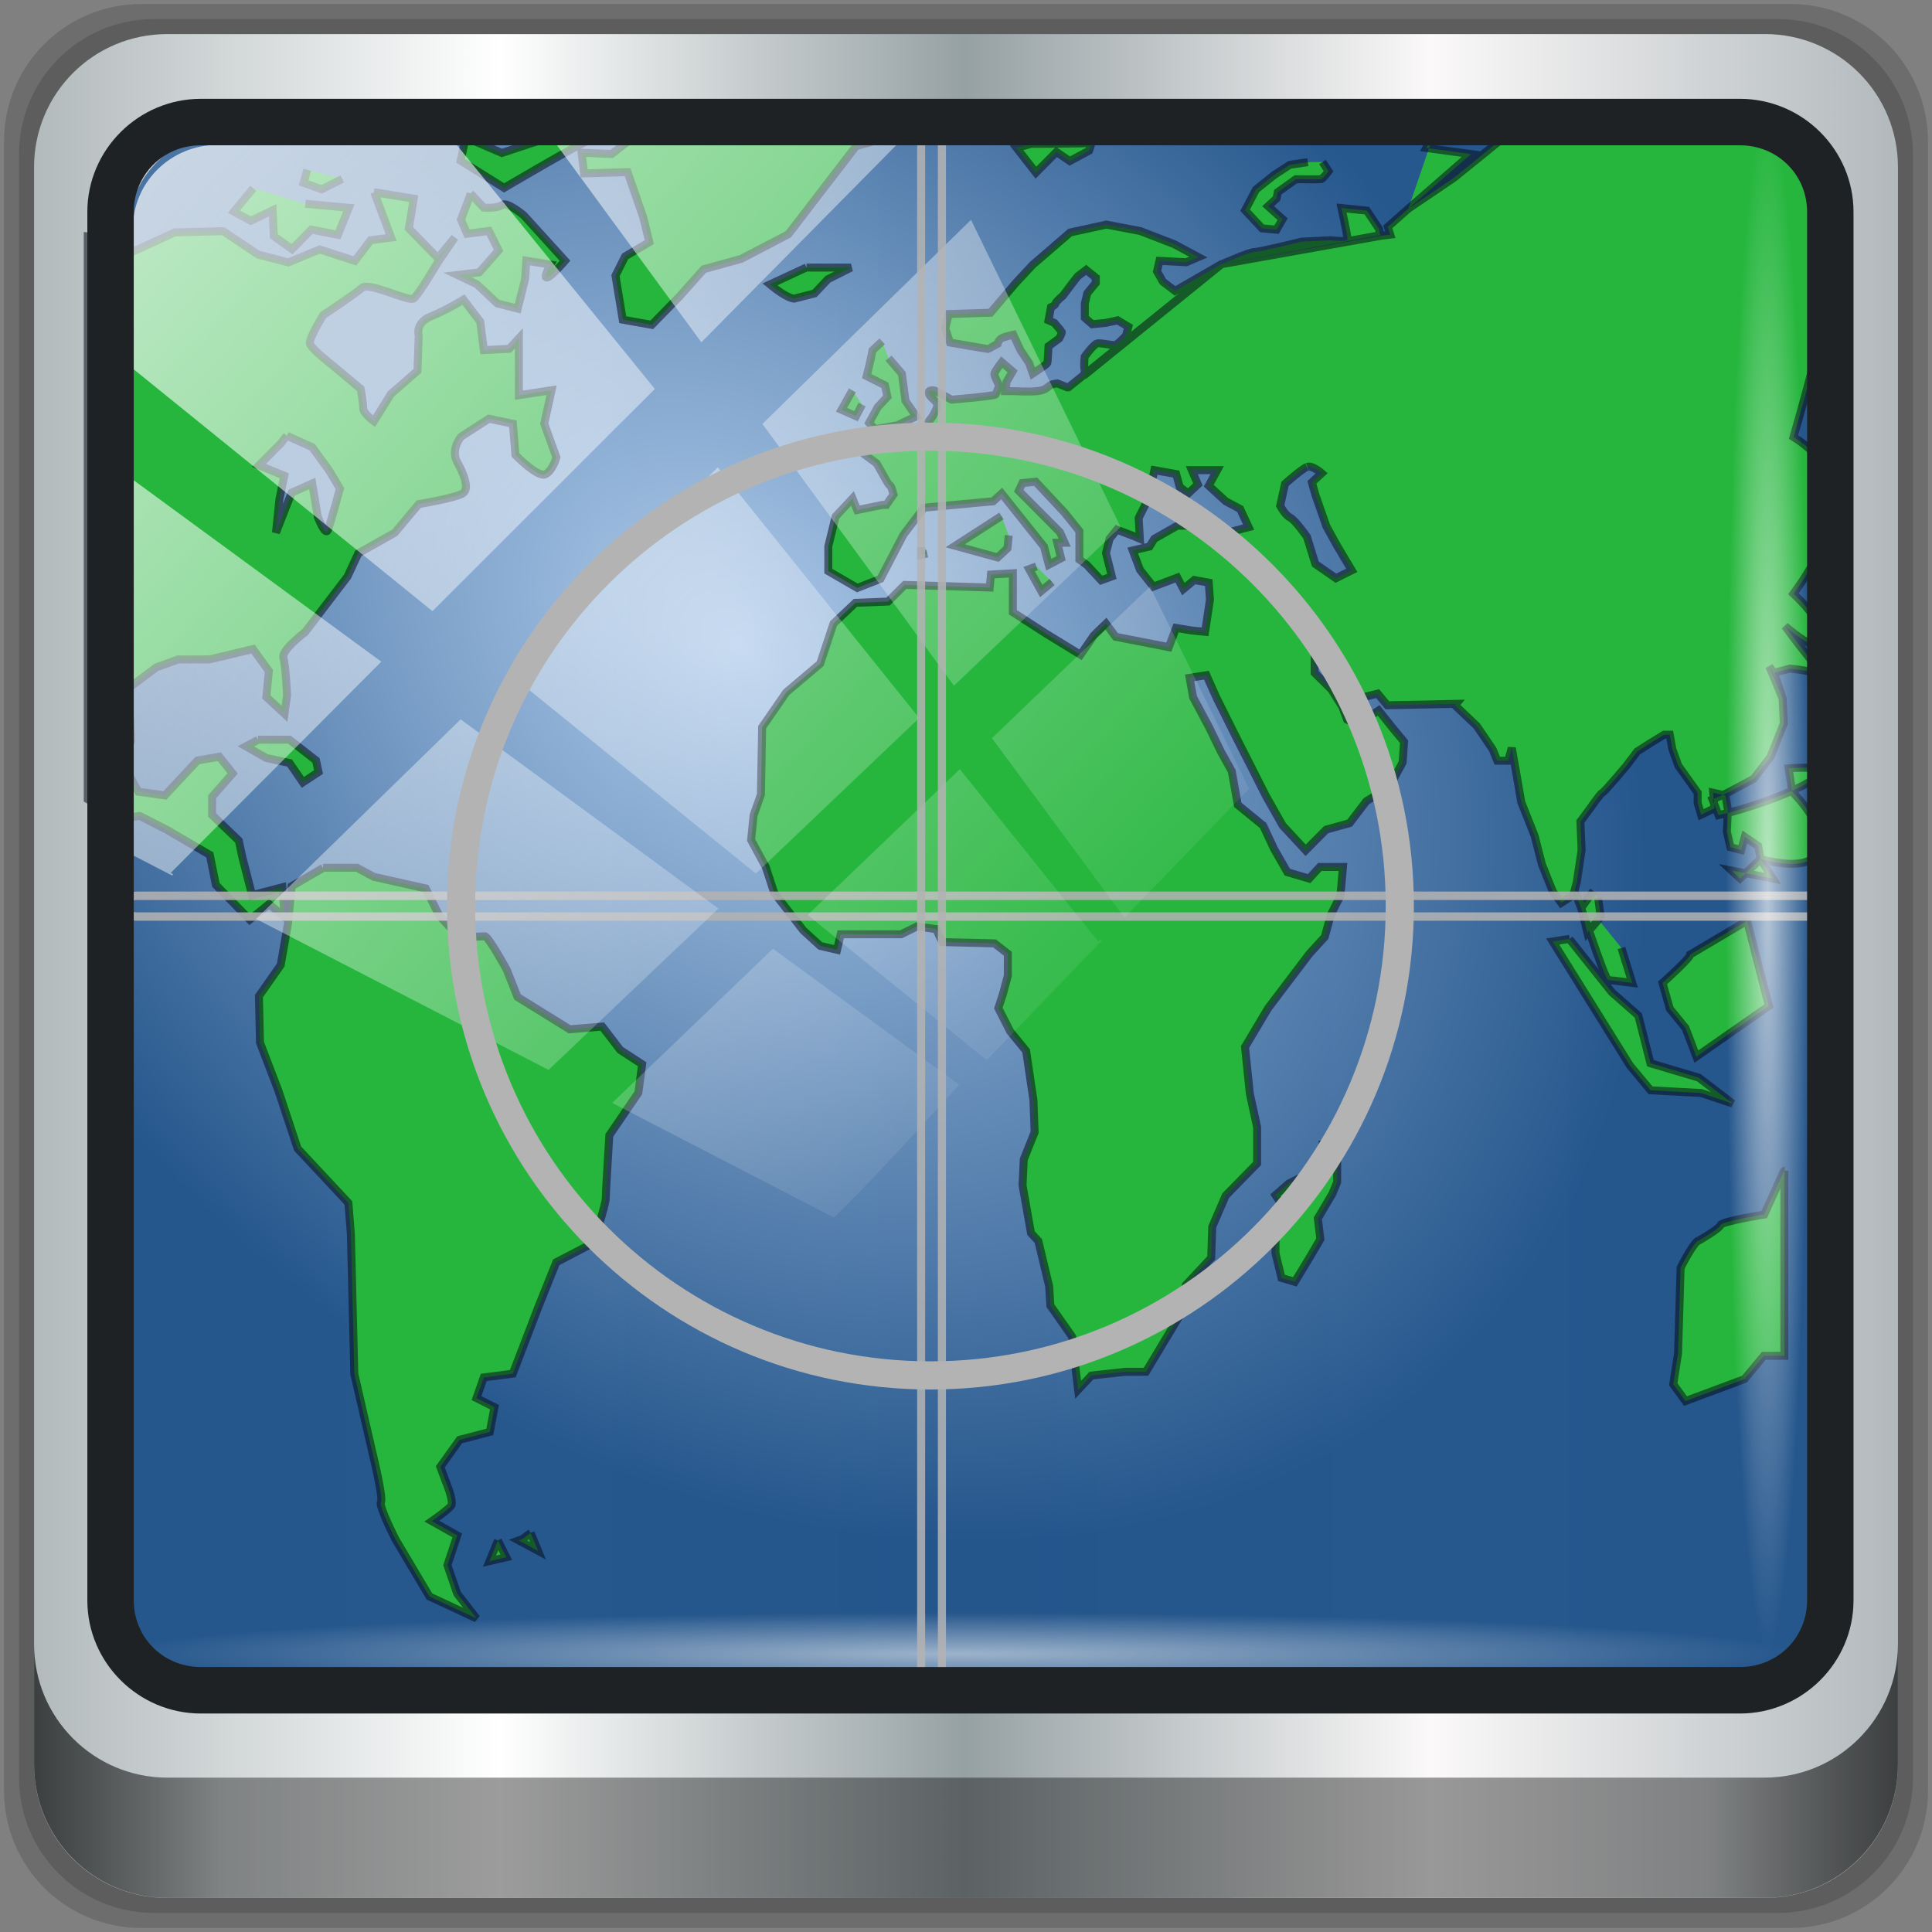 <?xml version="1.0" encoding="UTF-8" standalone="no"?>
<svg
   xmlns:dc="http://purl.org/dc/elements/1.1/"
   xmlns:cc="http://creativecommons.org/ns#"
   xmlns:rdf="http://www.w3.org/1999/02/22-rdf-syntax-ns#"
   xmlns:svg="http://www.w3.org/2000/svg"
   xmlns="http://www.w3.org/2000/svg"
   xmlns:xlink="http://www.w3.org/1999/xlink"
   xmlns:sodipodi="http://sodipodi.sourceforge.net/DTD/sodipodi-0.dtd"
   xmlns:inkscape="http://www.inkscape.org/namespaces/inkscape"
   width="48"
   height="48"
   viewBox="0 0 48 48"
   id="svg2"
   version="1.1"
   inkscape:version="0.92.2 5c3e80d, 2017-08-06"
   sodipodi:docname="stock_timezone.svg">
  <rect x="0" y="0" width="48" height="48" fill="#808080" stroke="none"/>
  <defs
     id="defs10">
    <linearGradient
       inkscape:collect="always"
       id="linearGradient2195">
      <stop
         style="stop-color:#adcaeb;stop-opacity:1"
         offset="0"
         id="stop2191" />
      <stop
         style="stop-color:#22548b;stop-opacity:1"
         offset="1"
         id="stop2193" />
    </linearGradient>
    <clipPath
       id="clipPath-314453158">
      <g
         transform="translate(0,-1004.362)"
         id="g17">
        <path
           d="m -24,13 c 0,1.105 -0.672,2 -1.5,2 -0.828,0 -1.5,-0.895 -1.5,-2 0,-1.105 0.672,-2 1.5,-2 0.828,0 1.5,0.895 1.5,2 z"
           transform="matrix(15.333,0,0,11.5,415,878.862)"
           style="fill:#1890d0"
           id="path19"
           inkscape:connector-curvature="0" />
      </g>
    </clipPath>
    <linearGradient
       inkscape:collect="always"
       xlink:href="#linearGradient6139-0"
       id="linearGradient4071"
       gradientUnits="userSpaceOnUse"
       gradientTransform="matrix(0.551,0,0,0.551,-2.461,-1.909)"
       x1="6"
       y1="47"
       x2="90"
       y2="47" />
    <linearGradient
       id="linearGradient6139-0">
      <stop
         id="stop6141-2"
         offset="0"
         style="stop-color:#b2babc;stop-opacity:1" />
      <stop
         style="stop-color:#ffffff;stop-opacity:1;"
         offset="0.25"
         id="stop6151-0" />
      <stop
         style="stop-color:#96a1a4;stop-opacity:1"
         offset="0.5"
         id="stop6147-1" />
      <stop
         id="stop6149-4"
         offset="0.75"
         style="stop-color:#fbf9f9;stop-opacity:1;" />
      <stop
         id="stop6143-4"
         offset="1"
         style="stop-color:#b2b9bc;stop-opacity:1" />
    </linearGradient>
    <linearGradient
       gradientTransform="matrix(0.498,0,0,0.498,0.1,0.1)"
       inkscape:collect="always"
       xlink:href="#linearGradient3832-0-6-1-1"
       id="linearGradient4129"
       x1="1.5"
       y1="88.172"
       x2="94.5"
       y2="88.172"
       gradientUnits="userSpaceOnUse" />
    <linearGradient
       id="linearGradient3832-0-6-1-1">
      <stop
         style="stop-color:#000000;stop-opacity:1;"
         offset="0"
         id="stop3834-6-3-7-1" />
      <stop
         id="stop3872-2-4"
         offset="0.1"
         style="stop-color:#000000;stop-opacity:0.588;" />
      <stop
         style="stop-color:#000000;stop-opacity:0.588;"
         offset="0.9"
         id="stop3844-6-2-7-6" />
      <stop
         style="stop-color:#000000;stop-opacity:1;"
         offset="1"
         id="stop3836-5-0-2-9" />
    </linearGradient>
    <radialGradient
       inkscape:collect="always"
       xlink:href="#linearGradient3737"
       id="radialGradient7462"
       gradientUnits="userSpaceOnUse"
       gradientTransform="matrix(0.486,0,0,0.024,16.979,40.016)"
       cx="13.948"
       cy="44.893"
       fx="13.948"
       fy="44.893"
       r="43.199" />
    <linearGradient
       id="linearGradient3737">
      <stop
         offset="0"
         style="stop-color:#ffffff;stop-opacity:1"
         id="stop3739" />
      <stop
         offset="1"
         style="stop-color:#ffffff;stop-opacity:0"
         id="stop3741" />
    </linearGradient>
    <radialGradient
       inkscape:collect="always"
       xlink:href="#linearGradient3737"
       id="radialGradient7464"
       gradientUnits="userSpaceOnUse"
       gradientTransform="matrix(0.442,0,0,0.024,15.807,-44.996)"
       cx="13.948"
       cy="44.893"
       fx="13.948"
       fy="44.893"
       r="43.199" />
    <linearGradient
       inkscape:collect="always"
       xlink:href="#linearGradient3737"
       id="linearGradient4767"
       gradientUnits="userSpaceOnUse"
       x1="2.771"
       y1="-28.642"
       x2="50.528"
       y2="14.514" />
    <clipPath
       id="clipPath4156-4-1"
       clipPathUnits="userSpaceOnUse">
      <path
         inkscape:connector-curvature="0"
         id="path4158-0-8"
         d="m 27.046,-55.695 -14.214,13.321 h 0.061 l 15.653,21.771 10.231,-10.546 C 38.562,-32.302 27.468,-54.819 27.046,-55.695 Z M 9.647,-39.383 -5.241,-25.321 15.988,-7.806 26.372,-18.383 Z m 31.491,12.951 -9.741,9.714 8.945,12.458 7.781,-7.555 z m -49.84,4.379 -13.754,12.982 26.283,13.846 0.061,-0.062 -0.123,-0.062 L 13.599,-5.401 -8.702,-22.053 Z m 38.015,7.401 -9.803,9.775 11.579,9.559 7.628,-7.401 -8.669,-11.009 z m 20.187,5.674 -7.383,7.216 6.188,8.542 5.82,-6.137 z m -32.195,6.322 -9.557,9.498 13.662,7.185 7.934,-7.678 z m 23.312,2.374 -7.107,6.938 8.363,6.907 5.361,-5.674 -0.061,-0.092 -0.092,0.123 -6.464,-8.203 z m -8.73,8.542 -7.505,7.339 10.354,5.458 c 1.397,-1.321 5.675,-6.123 5.851,-6.322 z"
         style="opacity:0.6;fill:#ffffff;fill-opacity:1;stroke:none" />
    </clipPath>
    <linearGradient
       id="ButtonShadow-16"
       gradientTransform="scale(1.006,0.994)"
       x1="45.448"
       y1="92.54"
       x2="45.448"
       y2="7.017"
       gradientUnits="userSpaceOnUse">
      <stop
         style="stop-color:#000000;stop-opacity:1;"
         offset="0"
         id="stop3750-6" />
      <stop
         style="stop-color:#000000;stop-opacity:0.588;"
         offset="1"
         id="stop3752-4" />
    </linearGradient>
    <clipPath
       clipPathUnits="userSpaceOnUse"
       id="clipPath4355-7">
      <rect
         style="fill:#ffffff;fill-opacity:1;fill-rule:nonzero;stroke:none"
         id="rect4357-5"
         width="84"
         height="80"
         x="6"
         y="6"
         rx="6"
         ry="6" />
    </clipPath>
    <clipPath
       clipPathUnits="userSpaceOnUse"
       id="clipPath4355-9">
      <rect
         style="fill:#ffffff;fill-opacity:1;fill-rule:nonzero;stroke:none"
         id="rect4357-1"
         width="84"
         height="80"
         x="6"
         y="6"
         rx="6"
         ry="6" />
    </clipPath>
    <clipPath
       clipPathUnits="userSpaceOnUse"
       id="clipPath4355-1">
      <rect
         style="fill:#ffffff;fill-opacity:1;fill-rule:nonzero;stroke:none"
         id="rect4357-9"
         width="84"
         height="80"
         x="6"
         y="6"
         rx="6"
         ry="6" />
    </clipPath>
    <clipPath
       clipPathUnits="userSpaceOnUse"
       id="clipPath3943-52-0">
      <path
         id="path3945-4-1"
         d="m 69.781,20.844 -5,3.438 c 5.587,5.537 9,13.328 9,21.812 0,8.434 -3.377,16.096 -8.906,21.625 l 5,3.438 C 76.078,64.576 80,55.844 80,46.094 c 2e-6,-9.797 -3.963,-18.66 -10.219,-25.25 z M 40,24.062 28.906,36.219 H 21.5 c -0.823,0 -1.5,0.677 -1.5,1.5 v 1 14.844 1 c 0,0.823 0.684,1.61 1.5,1.5 h 7.406 L 40,68 V 66 26.062 Z m 20.594,3.281 -5,3.438 L 55.5,30.875 c 3.938,3.89 6.406,9.25 6.406,15.219 0,5.921 -2.43,11.148 -6.312,15.031 l 0.094,0.094 5.094,3.438 c 4.475,-4.908 7.25,-11.402 7.25,-18.562 0,-7.231 -2.879,-13.831 -7.438,-18.75 z m -9.25,6.5 -5.219,3.625 c 2.222,2.218 3.719,5.24 3.719,8.625 0,3.337 -1.459,6.228 -3.625,8.438 l 5.219,3.625 c 2.822,-3.237 4.531,-7.434 4.531,-12.062 0,-4.673 -1.754,-9.001 -4.625,-12.25 z"
         style="color:#000000;display:inline;overflow:visible;visibility:visible;opacity:0.8;fill:#ff00ff;fill-opacity:1;fill-rule:nonzero;stroke:none;stroke-width:1;marker:none;enable-background:accumulate"
         inkscape:connector-curvature="0" />
    </clipPath>
    <clipPath
       id="clipPath-314453158-3">
      <g
         transform="translate(0,-1004.362)"
         id="g17-6">
        <path
           d="m -24,13 c 0,1.105 -0.672,2 -1.5,2 -0.828,0 -1.5,-0.895 -1.5,-2 0,-1.105 0.672,-2 1.5,-2 0.828,0 1.5,0.895 1.5,2 z"
           transform="matrix(15.333,0,0,11.5,415,878.862)"
           style="fill:#1890d0"
           id="path19-7"
           inkscape:connector-curvature="0" />
      </g>
    </clipPath>
    <radialGradient
       inkscape:collect="always"
       xlink:href="#linearGradient2195"
       id="radialGradient2197"
       cx="18.283"
       cy="15.431"
       fx="18.283"
       fy="15.431"
       r="20.921"
       gradientTransform="matrix(0.873,0.833,-0.636,0.667,12.143,-9.529)"
       gradientUnits="userSpaceOnUse" />
  </defs>
  <sodipodi:namedview
     pagecolor="#ffffff"
     bordercolor="#666666"
     borderopacity="1"
     objecttolerance="10"
     gridtolerance="10"
     guidetolerance="10"
     inkscape:pageopacity="0"
     inkscape:pageshadow="2"
     inkscape:window-width="1280"
     inkscape:window-height="941"
     id="namedview8"
     showgrid="false"
     inkscape:zoom="7.5208333"
     inkscape:cx="29.351342"
     inkscape:cy="18.831785"
     inkscape:window-x="0"
     inkscape:window-y="21"
     inkscape:window-maximized="1"
     inkscape:current-layer="svg2" />
  <path
     style="display:inline;opacity:0.15;fill:#000000;fill-opacity:1;fill-rule:nonzero;stroke:none;stroke-width:0.498"
     d="M 44.486,0.1 H 3.514 c -1.892,0 -3.414,1.523 -3.414,3.414 v 40.971 C 0.1,46.377 1.623,47.9 3.514,47.9 H 44.486 C 46.377,47.9 47.9,46.377 47.9,44.486 V 3.514 c 0,-1.892 -1.523,-3.414 -3.414,-3.414 z"
     id="path3288"
     inkscape:connector-curvature="0" />
  <path
     inkscape:connector-curvature="0"
     id="path4085"
     d="M 44.166,0.473 H 3.834 c -1.862,0 -3.361,1.499 -3.361,3.361 V 44.166 c 0,1.862 1.499,3.361 3.361,3.361 H 44.166 c 1.862,0 3.361,-1.499 3.361,-3.361 V 3.834 c 0,-1.862 -1.499,-3.361 -3.361,-3.361 z"
     style="display:inline;opacity:0.15;fill:#000000;fill-opacity:1;fill-rule:nonzero;stroke:none;stroke-width:0.498" />
  <path
     style="display:inline;fill:url(#linearGradient4071);fill-opacity:1;fill-rule:nonzero;stroke:none;stroke-width:0.498"
     d="M 43.846,0.847 H 4.154 c -1.832,0 -3.308,1.475 -3.308,3.308 V 43.846 c 0,1.832 1.475,3.308 3.308,3.308 H 43.846 c 1.832,0 3.308,-1.475 3.308,-3.308 V 4.154 c 0,-1.832 -1.475,-3.308 -3.308,-3.308 z"
     id="rect4251-1"
     inkscape:connector-curvature="0" />
  <path
     style="display:inline;opacity:0.98;fill:url(#radialGradient2197);fill-opacity:1;fill-rule:nonzero;stroke:none;stroke-width:0.516"
     d="m 5.697,3.28 c -1.422,0 -2.551,1.153 -2.551,2.606 v 10.797 3.648 20.111 c 0.546,0.849 1.478,1.417 2.551,1.417 H 7.738 40.396 43.219 c 1.073,0 1.224,0.018 1.77,-0.831 V 20.33 16.682 5.886 c 0,-1.452 -1.129,-2.606 -2.551,-2.606 z"
     id="path3400-6"
     inkscape:connector-curvature="0"
     sodipodi:nodetypes="sscccsccscccsss" />
  <path
     d="m 17.51,3.055 -0.807,0.257 -0.931,0.068 -0.575,0.446 -0.747,-0.032 0.061,0.514 1.081,-0.032 0.39,1.125 0.15,0.615 -0.601,0.354 -0.24,0.478 0.181,1.094 0.721,0.129 0.691,-0.708 0.601,-0.675 0.931,-0.257 L 19.586,5.821 20.277,4.921 21.268,3.631 21.959,3.438 21.929,3.153 H 20.848 L 17.515,3.056 M 15.382,3.121 14.601,3.157 13.25,3.543 12.469,3.8 11.568,3.414 11.447,3.993 12.525,4.668 c 0,0 1.967,-1.161 2.076,-1.161 m 21.016,-0.156 -0.181,0.325 1.111,0.152 -1.558,1.358 M 27.088,3.55 c -0.053,0.021 -1.471,0.024 -1.471,0.024 l -0.36,0.101 0.48,0.615 0.51,-0.514 0.331,0.225 0.48,-0.257 c 0,0 0.086,-0.217 0.03,-0.193 m 5.405,0.478 -0.447,0.065 -0.394,0.257 -0.447,0.358 -0.27,0.514 0.421,0.451 0.36,0.032 0.15,-0.261 -0.36,-0.322 0.21,-0.193 0.03,-0.156 0.451,-0.322 c 0,0 0.585,0.008 0.627,0 0.045,-0.012 0.184,-0.196 0.184,-0.196 L 32.858,4.024 M 7.634,4.218 7.543,4.543 7.994,4.703 8.504,4.446 M 38.197,2.739 36.127,4.414 v 0 l -1.138,0.772 -0.51,0.451 0.061,0.193 -0.27,0.032 v 0.004 L 30.343,6.565 26.905,9.334 26.545,9.623 h -0.03 l -0.244,-0.097 c 0,0 -0.146,0.008 -0.21,0.068 -0.061,0.052 -0.116,0.105 -0.301,0.124 -0.184,0.021 -0.541,0 -0.571,0 H 24.978 L 25.008,9.485 25.158,9.228 24.888,8.998 c 0,0 -0.181,0.237 -0.184,0.289 -0.008,0.057 0.12,0.289 0.12,0.289 0,0 -0.061,0.185 -0.09,0.225 -0.03,0.04 -1.092,0.129 -1.092,0.129 L 23.225,9.705 c 0,0 -0.173,-0.04 -0.15,0.065 0.022,0.105 0.214,0.201 0.214,0.289 0,0.084 -0.12,0.285 -0.12,0.285 l -0.146,0.193 -0.244,0.261 -0.331,0.093 c 0,0 -0.236,0.072 -0.304,0.097 -0.061,0.024 -0.24,0.068 -0.24,0.068 l -0.244,0.032 -0.146,0.229 0.266,0.196 0.181,0.318 c 0,0 0.12,0.229 0.15,0.229 0.03,0 0.09,0.225 0.09,0.225 L 22.021,12.543 h -0.094 l -0.63,0.129 -0.116,-0.289 -0.421,0.451 -0.181,0.74 v 0.615 l 0.721,0.418 0.575,-0.225 0.571,-1.097 0.51,-0.671 1.72,-0.16 0.21,-0.193 1.051,1.318 0.12,0.451 0.304,-0.16 -0.094,-0.386 h 0.184 l -0.116,-0.261 -1.024,-1.029 0.09,-0.193 0.331,-0.032 0.721,0.772 0.364,0.454 v 0.708 l 0.181,0.129 0.36,0.386 0.266,-0.097 -0.146,-0.582 0.09,-0.354 0.181,-0.225 0.421,0.16 0.15,0.065 -0.03,-0.514 0.24,-0.482 0.15,-0.708 0.541,0.097 0.09,0.322 0.21,0.16 0.24,-0.225 -0.15,-0.354 h 0.63 l -0.21,0.386 0.421,0.386 0.36,0.193 0.21,0.451 -0.48,0.124 -0.691,-0.16 h -0.601 l -0.571,0.325 -0.12,0.193 -0.417,0.097 0.181,0.482 0.331,0.418 0.597,-0.225 0.15,0.285 0.27,-0.225 0.36,0.065 0.03,0.422 -0.12,0.799 -0.331,-0.032 -0.39,-0.065 -0.181,0.478 -1.321,-0.257 -0.24,-0.325 -0.301,0.289 -0.331,0.482 -0.841,-0.514 -0.841,-0.542 v -0.968 l -0.544,0.032 -0.03,0.322 -2.11,-0.065 -0.417,0.414 -0.811,0.032 -0.544,0.514 -0.331,0.997 -0.841,0.711 -0.601,0.868 -0.03,1.672 -0.181,0.514 -0.063,0.615 0.364,0.671 0.21,0.643 0.721,0.932 0.424,0.386 0.417,0.097 0.09,-0.386 h 1.502 l 0.39,-0.193 0.48,0.065 0.15,0.322 1.299,0.032 0.331,0.257 v 0.546 l -0.12,0.451 -0.116,0.354 0.297,0.582 0.394,0.482 0.181,1.222 0.03,0.799 -0.27,0.675 -0.03,0.643 0.21,1.189 0.181,0.193 0.27,1.125 0.03,0.482 0.541,0.772 0.063,0.611 0.086,0.708 0.331,-0.354 0.841,-0.093 h 0.514 l 0.927,-1.543 0.063,-0.611 0.63,-0.675 0.026,-0.772 0.334,-0.776 0.781,-0.799 v -0.9 l -0.181,-0.836 -0.12,-1.157 0.575,-0.965 1.024,-1.351 0.382,-0.418 0.15,-0.546 0.24,-0.482 0.063,-0.711 h -0.575 l -0.266,0.289 -0.541,-0.16 -0.331,-0.579 -0.27,-0.579 -0.63,-0.514 -0.15,-0.836 -0.27,-0.487 -0.297,-0.611 -0.394,-0.74 -0.086,-0.482 0.417,-0.065 0.244,0.546 0.48,0.965 0.36,0.708 0.39,0.772 0.421,0.744 0.571,0.615 0.51,-0.514 0.581,-0.16 0.417,-0.546 0.571,-0.354 0.331,-0.611 0.034,-0.514 -0.27,-0.325 -0.36,-0.451 -0.244,0.16 -0.146,0.261 -0.394,-0.193 -0.12,-0.322 -0.266,-0.422 -0.421,-0.418 v -0.836 l 0.27,0.546 0.331,0.55 0.571,0.354 0.394,-0.097 0.24,0.289 1.711,-0.036 -0.03,0.036 0.541,0.514 0.394,0.579 0.116,0.285 h 0.27 l 0.09,-0.318 0.086,0.478 0.15,0.868 0.331,0.836 0.181,0.708 0.27,0.675 0.21,0.285 0.301,-0.193 0.086,-0.322 0.12,-0.799 -0.03,-0.708 0.24,-0.325 c 0,0 0.256,-0.369 0.301,-0.386 0.049,-0.012 0.601,-0.671 0.601,-0.671 l 0.27,-0.358 0.301,-0.193 0.368,-0.225 h 0.139 l 0.063,0.354 0.15,0.418 0.48,0.671 v 0.257 l 0.086,0.289 0.331,-0.16 -0.03,-0.386 0.304,0.068 0.061,0.354 -0.026,0.546 0.09,0.386 0.266,0.068 0.09,-0.325 0.331,0.225 0.061,0.325 0.301,0.482 -1.021,-0.196 0.21,0.196 0.51,-0.482 c 1.836,0.489 1.821,-0.62 0.785,-1.672 l -0.09,-0.582 c 1.993,-0.15 -0.399,0.87 -1.74,1.164 l -0.15,-0.39 0.364,-0.16 0.661,-0.354 0.417,-0.546 0.331,-0.832 -0.03,-0.615 -0.331,-0.799 c 0.17,0.233 0.229,0.529 0.331,0.799 l -0.21,-0.643 0.39,-0.101 c 1.046,0.094 0.983,0.467 -0.121,-1.057 1.32,1.129 1.243,0.154 0.21,-0.803 0.92,-1.258 1.624,-2.896 9.83e-4,-3.895 1.8,-6.185 1.559,-8.312 -4.299,-7.584 L 40.203,3.234 38.968,3.17 38.225,2.719 m -11.299,6.614 3.438,-2.781 -1.171,0.675 -0.301,-0.229 -0.146,-0.257 0.061,-0.261 0.664,0.036 0.301,-0.129 -0.601,-0.322 -0.841,-0.325 -0.841,-0.16 -0.901,0.196 -0.931,0.803 -0.421,0.451 -0.627,0.74 -1.037,0.032 -0.086,0.354 0.116,0.354 c 0,0 0.92,0.16 0.939,0.16 0.019,0 0.244,-0.129 0.244,-0.129 0,0 0.022,-0.12 0.15,-0.16 0.124,-0.04 0.24,-0.065 0.24,-0.065 l 0.181,0.386 0.214,0.322 0.09,0.257 c 0,0 0.349,-0.229 0.36,-0.257 0.012,-0.032 0.03,-0.422 0.03,-0.422 L 26.317,8.408 c 0,0 0.071,-0.137 0.063,-0.16 -0.008,-0.021 -0.184,-0.225 -0.184,-0.225 l -0.146,-0.065 0.061,-0.325 c 0,0 0.116,-0.052 0.116,-0.097 0,-0.04 0.184,-0.193 0.184,-0.193 l 0.214,-0.285 0.15,-0.193 0.21,-0.16 0.24,0.193 v 0.129 l -0.21,0.257 -0.063,0.257 v 0.354 l 0.184,0.16 0.331,-0.032 0.301,-0.065 0.266,0.16 -0.061,0.225 c 0,0 -0.187,0.193 -0.248,0.225 -0.053,0.032 -0.39,-0.065 -0.473,-0.032 -0.09,0.032 -0.304,0.325 -0.304,0.325 0,0 -0.026,0.257 0,0.322 0.008,0.024 -0.004,0.072 -0.015,0.133 M 30.359,6.559 34.29,5.844 34.26,5.684 33.959,5.233 33.329,5.168 c 0,0 0.15,0.683 0.15,0.772 0,0.084 -0.417,0.028 -0.417,0.028 l -0.721,0.036 c 0,0 -1.044,0.257 -1.175,0.257 -0.124,0 -0.732,0.27 -0.777,0.289 l -0.026,0.004 M 6.291,4.677 5.811,5.26 6.231,5.485 6.774,5.224 6.804,5.867 7.255,6.192 7.735,5.705 8.396,5.834 8.667,5.163 7.585,5.062 M 9.297,4.777 9.718,5.903 9.208,5.968 8.817,6.482 7.943,6.197 7.166,6.519 6.415,6.326 5.544,5.743 4.343,5.775 3.288,6.258 2.597,5.904 2.18,5.872 V 19.857 l 0.811,0.482 0.48,-0.068 0.691,0.354 1.051,0.615 0.15,0.744 L 6.205,22.849 6.685,22.463 7.075,22.788 7.015,22.044 6.264,22.241 6.024,21.309 5.934,20.887 5.27,20.248 v -0.451 l 0.51,-0.582 -0.331,-0.414 -0.541,0.093 -0.811,0.868 -0.661,-0.093 c 0,0 -0.301,-0.546 -0.36,-0.675 -0.061,-0.129 0.181,-0.579 0.181,-0.579 L 3.196,17.094 3.887,16.579 4.428,16.383 h 0.781 l 1.077,-0.257 0.394,0.546 -0.063,0.643 0.451,0.418 0.063,-0.454 c 0,0 -0.03,-0.74 -0.09,-0.932 -0.061,-0.193 0.541,-0.643 0.541,-0.643 L 8.062,15.073 8.633,14.325 8.903,13.746 9.807,13.236 10.404,12.525 c 0,0 0.901,-0.152 1.081,-0.261 0.184,-0.093 0.063,-0.446 -0.12,-0.772 -0.184,-0.322 0.09,-0.643 0.09,-0.643 l 0.691,-0.446 0.597,0.124 0.063,0.776 c 0,0 0.563,0.579 0.747,0.478 0.184,-0.093 0.27,-0.418 0.27,-0.418 L 13.522,10.527 13.703,9.695 12.892,9.819 V 8.405 L 12.651,8.666 12.021,8.698 11.931,7.99 11.514,7.444 c 0,0 -0.413,0.257 -0.811,0.418 -0.398,0.16 -0.301,0.482 -0.301,0.482 l -0.03,0.868 -0.661,0.579 -0.421,0.675 c 0,0 -0.266,-0.193 -0.266,-0.322 0,-0.129 -0.063,-0.482 -0.063,-0.482 L 8.27,9.083 c 0,0 -0.541,-0.418 -0.571,-0.546 -0.03,-0.129 0.331,-0.708 0.331,-0.708 0,0 0.777,-0.514 0.961,-0.675 0.184,-0.16 1.168,0.354 1.288,0.261 0.124,-0.097 0.601,-0.9 0.601,-0.9 L 11.299,5.9 10.879,6.414 10.158,5.674 10.278,4.935 9.287,4.774 m 2.41,0.036 -0.244,0.643 0.15,0.354 0.544,-0.068 0.24,0.482 -0.48,0.546 -0.541,0.065 0.48,0.229 0.51,0.478 0.506,0.129 0.184,-0.74 0.03,-0.451 0.601,0.097 c 0,0 -0.184,0.322 -0.094,0.322 0.098,0 0.455,-0.418 0.455,-0.418 L 13.013,5.35 c 0,0 -0.421,-0.354 -0.541,-0.257 -0.128,0.093 -0.455,0.065 -0.455,0.065 L 11.687,4.804 M 20.038,6.644 19.129,7.066 c 0.431,0.358 0.601,0.354 0.601,0.354 l 0.506,-0.129 0.334,-0.354 0.574,-0.289 H 20.038 m 1.88,1.832 -0.24,0.225 c -0.061,0.314 -0.146,0.639 -0.146,0.639 l 0.455,0.229 0.061,0.285 -0.244,0.261 -0.21,0.386 0.15,0.16 0.541,-0.097 L 22.763,10.345 22.497,9.959 22.407,9.284 22.076,8.899 m -0.898,0.799 -0.27,0.482 0.36,0.16 0.15,-0.289 m -14.289,0.776 0.63,0.285 0.421,0.582 0.266,0.446 c 0,0 -0.236,0.868 -0.301,1.029 -0.063,0.16 -0.248,-0.322 -0.248,-0.322 L 7.757,12.012 7.246,12.241 6.856,13.234 6.943,12.401 7.063,11.819 6.432,11.562 6.976,11.016 7.126,10.822 m 25.352,0.776 c 0.128,-0.044 0.36,0.16 0.36,0.16 l -0.244,0.225 0.09,0.322 0.27,0.772 0.266,0.482 0.364,0.611 -0.394,0.196 -0.51,-0.354 -0.21,-0.675 c 0,0 -0.289,-0.418 -0.424,-0.482 -0.128,-0.068 -0.24,-0.289 -0.24,-0.289 l 0.12,-0.546 c 0,0 0.413,-0.369 0.544,-0.418 m -7.589,1.218 -1.149,0.74 1.055,0.289 0.244,-0.229 0.03,-0.318 m -2.173,0.289 v 0.193 l 0.15,-0.032 m 2.711,0.322 -0.181,0.065 0.301,0.546 0.27,-0.225 m -19.729,3.923 -0.301,0.16 0.506,0.289 0.578,0.124 0.331,0.482 0.39,-0.257 -0.063,-0.289 -0.661,-0.514 H 6.408 m 1.618,3.187 -0.781,0.454 -0.09,0.928 -0.181,1.029 -0.541,0.772 0.026,1.153 0.455,1.189 0.48,1.446 1.262,1.351 0.061,0.772 0.086,3.476 0.451,1.961 c 0,0 0.278,1.134 0.21,1.225 -0.063,0.088 0.364,0.928 0.364,0.928 l 0.841,1.415 1.171,0.546 -0.48,-0.615 -0.244,-0.708 0.244,-0.74 -0.63,-0.354 c 0,0 0.421,-0.293 0.48,-0.386 0.063,-0.093 -0.09,-0.482 -0.09,-0.482 l -0.181,-0.482 0.48,-0.671 0.75,-0.196 0.116,-0.615 -0.447,-0.225 0.181,-0.514 0.721,-0.093 0.63,-1.644 0.451,-1.125 0.927,-0.482 c 0,0 0.301,-0.957 0.301,-1.097 0,-0.133 0.09,-1.575 0.09,-1.575 l 0.721,-1.057 0.094,-0.708 -0.544,-0.354 -0.447,-0.582 -0.811,0.068 -1.295,-0.803 -0.266,-0.675 c 0,0 -0.455,-0.832 -0.544,-0.832 -0.086,0 -0.63,0.032 -0.63,0.032 L 10.911,22.748 10.577,22.073 9.285,21.784 8.868,21.559 H 8.027 m 31.056,0.51 c 0.109,0.133 0.784,2.283 0.874,2.283 0.083,0 0.597,0.068 0.597,0.068 l -0.27,-0.868 m -0.696,-1.415 -0.301,0.418 0.15,0.615 0.331,-0.386 -0.063,-0.487 m 3.703,0.579 -1.412,0.836 c 0,0.093 -0.691,0.708 -0.691,0.708 l 0.181,0.643 0.39,0.478 0.27,0.711 1.802,-1.258 -0.544,-2.122 m -4.407,0.454 -0.421,0.065 1.922,3.086 0.51,0.611 1.258,0.068 0.781,0.261 -0.841,-0.643 -1.201,-0.358 -0.301,-1.185 -0.661,-0.582 -1.051,-1.318 m -6.131,5.007 v 0.454 c -0.019,0.065 -0.39,0.386 -0.39,0.386 l -0.451,0.225 -0.331,0.289 0.24,0.354 0.15,0.16 -0.39,0.354 v 0.579 l 0.15,0.611 0.331,0.097 0.39,-0.643 0.244,-0.418 -0.063,-0.514 0.36,-0.611 0.12,-0.289 v -0.579 l -0.086,-0.451 m 11.206,0.74 c -0.004,0 -0.03,0.032 -0.03,0.032 l -0.48,1.061 c 0,0 -1.059,0.169 -1.085,0.261 -0.019,0.088 -0.541,0.386 -0.541,0.386 -0.109,0 -0.451,0.675 -0.451,0.675 l -0.063,2.122 -0.12,0.772 0.304,0.418 1.467,-0.546 0.48,-0.579 h 0.51 v -4.598 m -31.145,8.998 -0.21,0.156 -0.09,0.032 0.48,0.257 -0.184,-0.446 m -0.811,0.189 -0.21,0.514 0.417,-0.097 -0.21,-0.418"
     style="fill:#26b63e;fill-opacity:1;fill-rule:nonzero;stroke:#050d15;stroke-width:0.198;stroke-miterlimit:4;stroke-dasharray:none;stroke-opacity:0.535"
     id="path51"
     inkscape:connector-curvature="0"
     sodipodi:nodetypes="cccccccccccccccccccccccccccccccccccccccccccccccccccccccccccccccccccccccccccccsccccccscccsccccccccccsccccccccccccccccccccccccccccccccccccccccccccccccccccccccccccccccccccccccccccccccccccccccccccccccccccccccccccccccccccccccccccccccccccccccccccccccccccccccccccccccccccccccccccccccccccccccccccccccccccccccccccccccccccccccccccccccccccccccccccccccccccccccscccccccccccccsccccccccccccccccccccccccsccsccccccccccccccccccccccccccccccccccccccccccccccccccccccccccccccccccccccccccccccsccccsccscsccccccccccccccccccccsccccccccccccccccccccccccccccccccccccccccccccccccccccccccccccccccccccccccccccccccccccccccccccccccccccccccccccccsccccccccscccccccscccccccccccccccccccccccccccccccccccccccccccccccccccccccccccccccccc" />
  <path
     style="color:#000000;font-style:normal;font-variant:normal;font-weight:normal;font-stretch:normal;font-size:medium;line-height:normal;font-family:sans-serif;font-variant-ligatures:normal;font-variant-position:normal;font-variant-caps:normal;font-variant-numeric:normal;font-variant-alternates:normal;font-feature-settings:normal;text-indent:0;text-align:start;text-decoration:none;text-decoration-line:none;text-decoration-style:solid;text-decoration-color:#000000;letter-spacing:normal;word-spacing:normal;text-transform:none;writing-mode:lr-tb;direction:ltr;text-orientation:mixed;dominant-baseline:auto;baseline-shift:baseline;text-anchor:start;white-space:normal;shape-padding:0;clip-rule:nonzero;display:inline;overflow:visible;visibility:visible;opacity:1;isolation:auto;mix-blend-mode:normal;color-interpolation:sRGB;color-interpolation-filters:linearRGB;solid-color:#000000;solid-opacity:1;vector-effect:none;fill:#b3b3b3;fill-opacity:0.865;fill-rule:nonzero;stroke:none;stroke-width:0.208;stroke-linecap:round;stroke-linejoin:miter;stroke-miterlimit:4;stroke-dasharray:none;stroke-dashoffset:0;stroke-opacity:1;paint-order:markers stroke fill;color-rendering:auto;image-rendering:auto;shape-rendering:auto;text-rendering:auto;enable-background:accumulate"
     d="m 45.32,22.514 c 0,0.203 -0.177,0.361 -0.383,0.361 H 3.387 c -0.206,0 -0.383,-0.158 -0.383,-0.361 0,-0.203 0.177,-0.363 0.383,-0.363 H 44.938 c 0.206,0 0.383,0.16 0.383,0.363 z m -0.209,0 c 0,-0.083 -0.071,-0.154 -0.174,-0.154 H 3.387 c -0.103,0 -0.174,0.072 -0.174,0.154 0,0.083 0.071,0.154 0.174,0.154 H 44.938 c 0.103,0 0.174,-0.072 0.174,-0.154 z"
     id="rect2216"
     inkscape:connector-curvature="0" />
  <path
     inkscape:connector-curvature="0"
     style="display:inline;opacity:0.658;fill:url(#linearGradient4129);fill-opacity:1;fill-rule:nonzero;stroke:none;stroke-width:0.498"
     d="m 0.847,40.851 v 2.987 c 0,1.832 1.482,3.314 3.314,3.314 H 43.839 c 1.832,0 3.314,-1.482 3.314,-3.314 v -2.987 c 0,1.832 -1.482,3.314 -3.314,3.314 H 4.161 c -1.832,0 -3.314,-1.482 -3.314,-3.314 z"
     id="path4118" />
  <rect
     style="opacity:0.55;fill:url(#radialGradient7462);fill-opacity:1;stroke:none;stroke-width:0.498"
     id="rect4131"
     width="41.949"
     height="2.116"
     x="2.776"
     y="40.058"
     rx="0"
     ry="2.116" />
  <rect
     ry="2.116"
     rx="0"
     y="-44.955"
     x="2.868"
     height="2.116"
     width="38.215"
     id="rect4141"
     style="opacity:0.669;fill:url(#radialGradient7464);fill-opacity:1;stroke:none;stroke-width:0.498"
     transform="rotate(90)" />
  <rect
     transform="matrix(0.532,0,0,0.522,2.239,19.259)"
     style="opacity:0.7;fill:url(#linearGradient4767);fill-opacity:1;stroke:none"
     id="rect4146"
     width="75.966"
     height="69.024"
     x="2"
     y="-30"
     rx="3.957"
     ry="3.957"
     clip-path="url(#clipPath4156-4-1)" />
  <path
     style="color:#000000;font-style:normal;font-variant:normal;font-weight:normal;font-stretch:normal;font-size:medium;line-height:normal;font-family:sans-serif;font-variant-ligatures:normal;font-variant-position:normal;font-variant-caps:normal;font-variant-numeric:normal;font-variant-alternates:normal;font-feature-settings:normal;text-indent:0;text-align:start;text-decoration:none;text-decoration-line:none;text-decoration-style:solid;text-decoration-color:#000000;letter-spacing:normal;word-spacing:normal;text-transform:none;writing-mode:lr-tb;direction:ltr;text-orientation:mixed;dominant-baseline:auto;baseline-shift:baseline;text-anchor:start;white-space:normal;shape-padding:0;clip-rule:nonzero;display:inline;overflow:visible;visibility:visible;opacity:1;isolation:auto;mix-blend-mode:normal;color-interpolation:sRGB;color-interpolation-filters:linearRGB;solid-color:#000000;solid-opacity:1;vector-effect:none;fill:#b3b3b3;fill-opacity:0.865;fill-rule:nonzero;stroke:none;stroke-width:0.2;stroke-linecap:round;stroke-linejoin:miter;stroke-miterlimit:4;stroke-dasharray:none;stroke-dashoffset:0;stroke-opacity:1;paint-order:markers stroke fill;color-rendering:auto;image-rendering:auto;shape-rendering:auto;text-rendering:auto;enable-background:accumulate"
     d="m 23.143,2.91 c -0.197,0 -0.357,0.162 -0.357,0.359 V 41.758 c 0,0.197 0.16,0.359 0.357,0.359 0.197,0 0.359,-0.162 0.359,-0.359 V 3.27 c 0,-0.197 -0.162,-0.359 -0.359,-0.359 z m 0,0.199 c 0.09,0 0.158,0.071 0.158,0.16 V 41.758 c 0,0.09 -0.069,0.158 -0.158,0.158 -0.09,0 -0.158,-0.069 -0.158,-0.158 V 3.27 c 0,-0.09 0.069,-0.16 0.158,-0.16 z"
     id="rect2214"
     inkscape:connector-curvature="0" />
  <path
     inkscape:connector-curvature="0"
     id="path4989"
     d="m 4.992,2.455 c -1.552,0 -2.822,1.264 -2.822,2.811 V 39.761 c 0,1.547 1.27,2.811 2.822,2.811 H 43.228 c 1.552,0 2.822,-1.264 2.822,-2.811 V 5.266 c 0,-1.547 -1.27,-2.811 -2.822,-2.811 z m 0,1.155 H 43.228 c 0.94,0 1.669,0.737 1.669,1.656 V 39.761 c 0,0.919 -0.729,1.656 -1.669,1.656 H 4.992 c -0.94,0 -1.669,-0.737 -1.669,-1.656 V 5.266 c 0,-0.919 0.729,-1.656 1.669,-1.656 z"
     style="color:#000000;font-style:normal;font-variant:normal;font-weight:normal;font-stretch:normal;font-size:medium;line-height:normal;font-family:Sans;-inkscape-font-specification:Sans;text-indent:0;text-align:start;text-decoration:none;text-decoration-line:none;letter-spacing:normal;word-spacing:normal;text-transform:none;writing-mode:lr-tb;direction:ltr;baseline-shift:baseline;text-anchor:start;display:inline;overflow:visible;visibility:visible;fill:#1f2224;fill-opacity:1;stroke:none;stroke-width:1.183;marker:none;enable-background:accumulate" />
  <path
     style="color:#000000;font-style:normal;font-variant:normal;font-weight:normal;font-stretch:normal;font-size:medium;line-height:normal;font-family:sans-serif;font-variant-ligatures:normal;font-variant-position:normal;font-variant-caps:normal;font-variant-numeric:normal;font-variant-alternates:normal;font-feature-settings:normal;text-indent:0;text-align:start;text-decoration:none;text-decoration-line:none;text-decoration-style:solid;text-decoration-color:#000000;letter-spacing:normal;word-spacing:normal;text-transform:none;writing-mode:lr-tb;direction:ltr;text-orientation:mixed;dominant-baseline:auto;baseline-shift:baseline;text-anchor:start;white-space:normal;shape-padding:0;clip-rule:nonzero;display:inline;overflow:visible;visibility:visible;opacity:1;isolation:auto;mix-blend-mode:normal;color-interpolation:sRGB;color-interpolation-filters:linearRGB;solid-color:#000000;solid-opacity:1;vector-effect:none;fill:#b3b3b3;fill-opacity:1;fill-rule:nonzero;stroke:none;stroke-width:0.7;stroke-linecap:round;stroke-linejoin:miter;stroke-miterlimit:4;stroke-dasharray:none;stroke-dashoffset:0;stroke-opacity:1;paint-order:markers stroke fill;color-rendering:auto;image-rendering:auto;shape-rendering:auto;text-rendering:auto;enable-background:accumulate"
     d="m 23.117,10.5 c -6.63,0 -12.012,5.38 -12.012,12.01 0,6.63 5.382,12.012 12.012,12.012 6.63,0 12.01,-5.382 12.01,-12.012 C 35.127,15.88 29.747,10.5 23.117,10.5 Z m 0,0.699 c 6.251,0 11.311,5.059 11.311,11.311 0,6.251 -5.059,11.312 -11.311,11.312 -6.251,0 -11.313,-5.061 -11.312,-11.312 -1e-6,-6.251 5.061,-11.311 11.312,-11.311 z"
     id="path2218"
     inkscape:connector-curvature="0" />
</svg>

